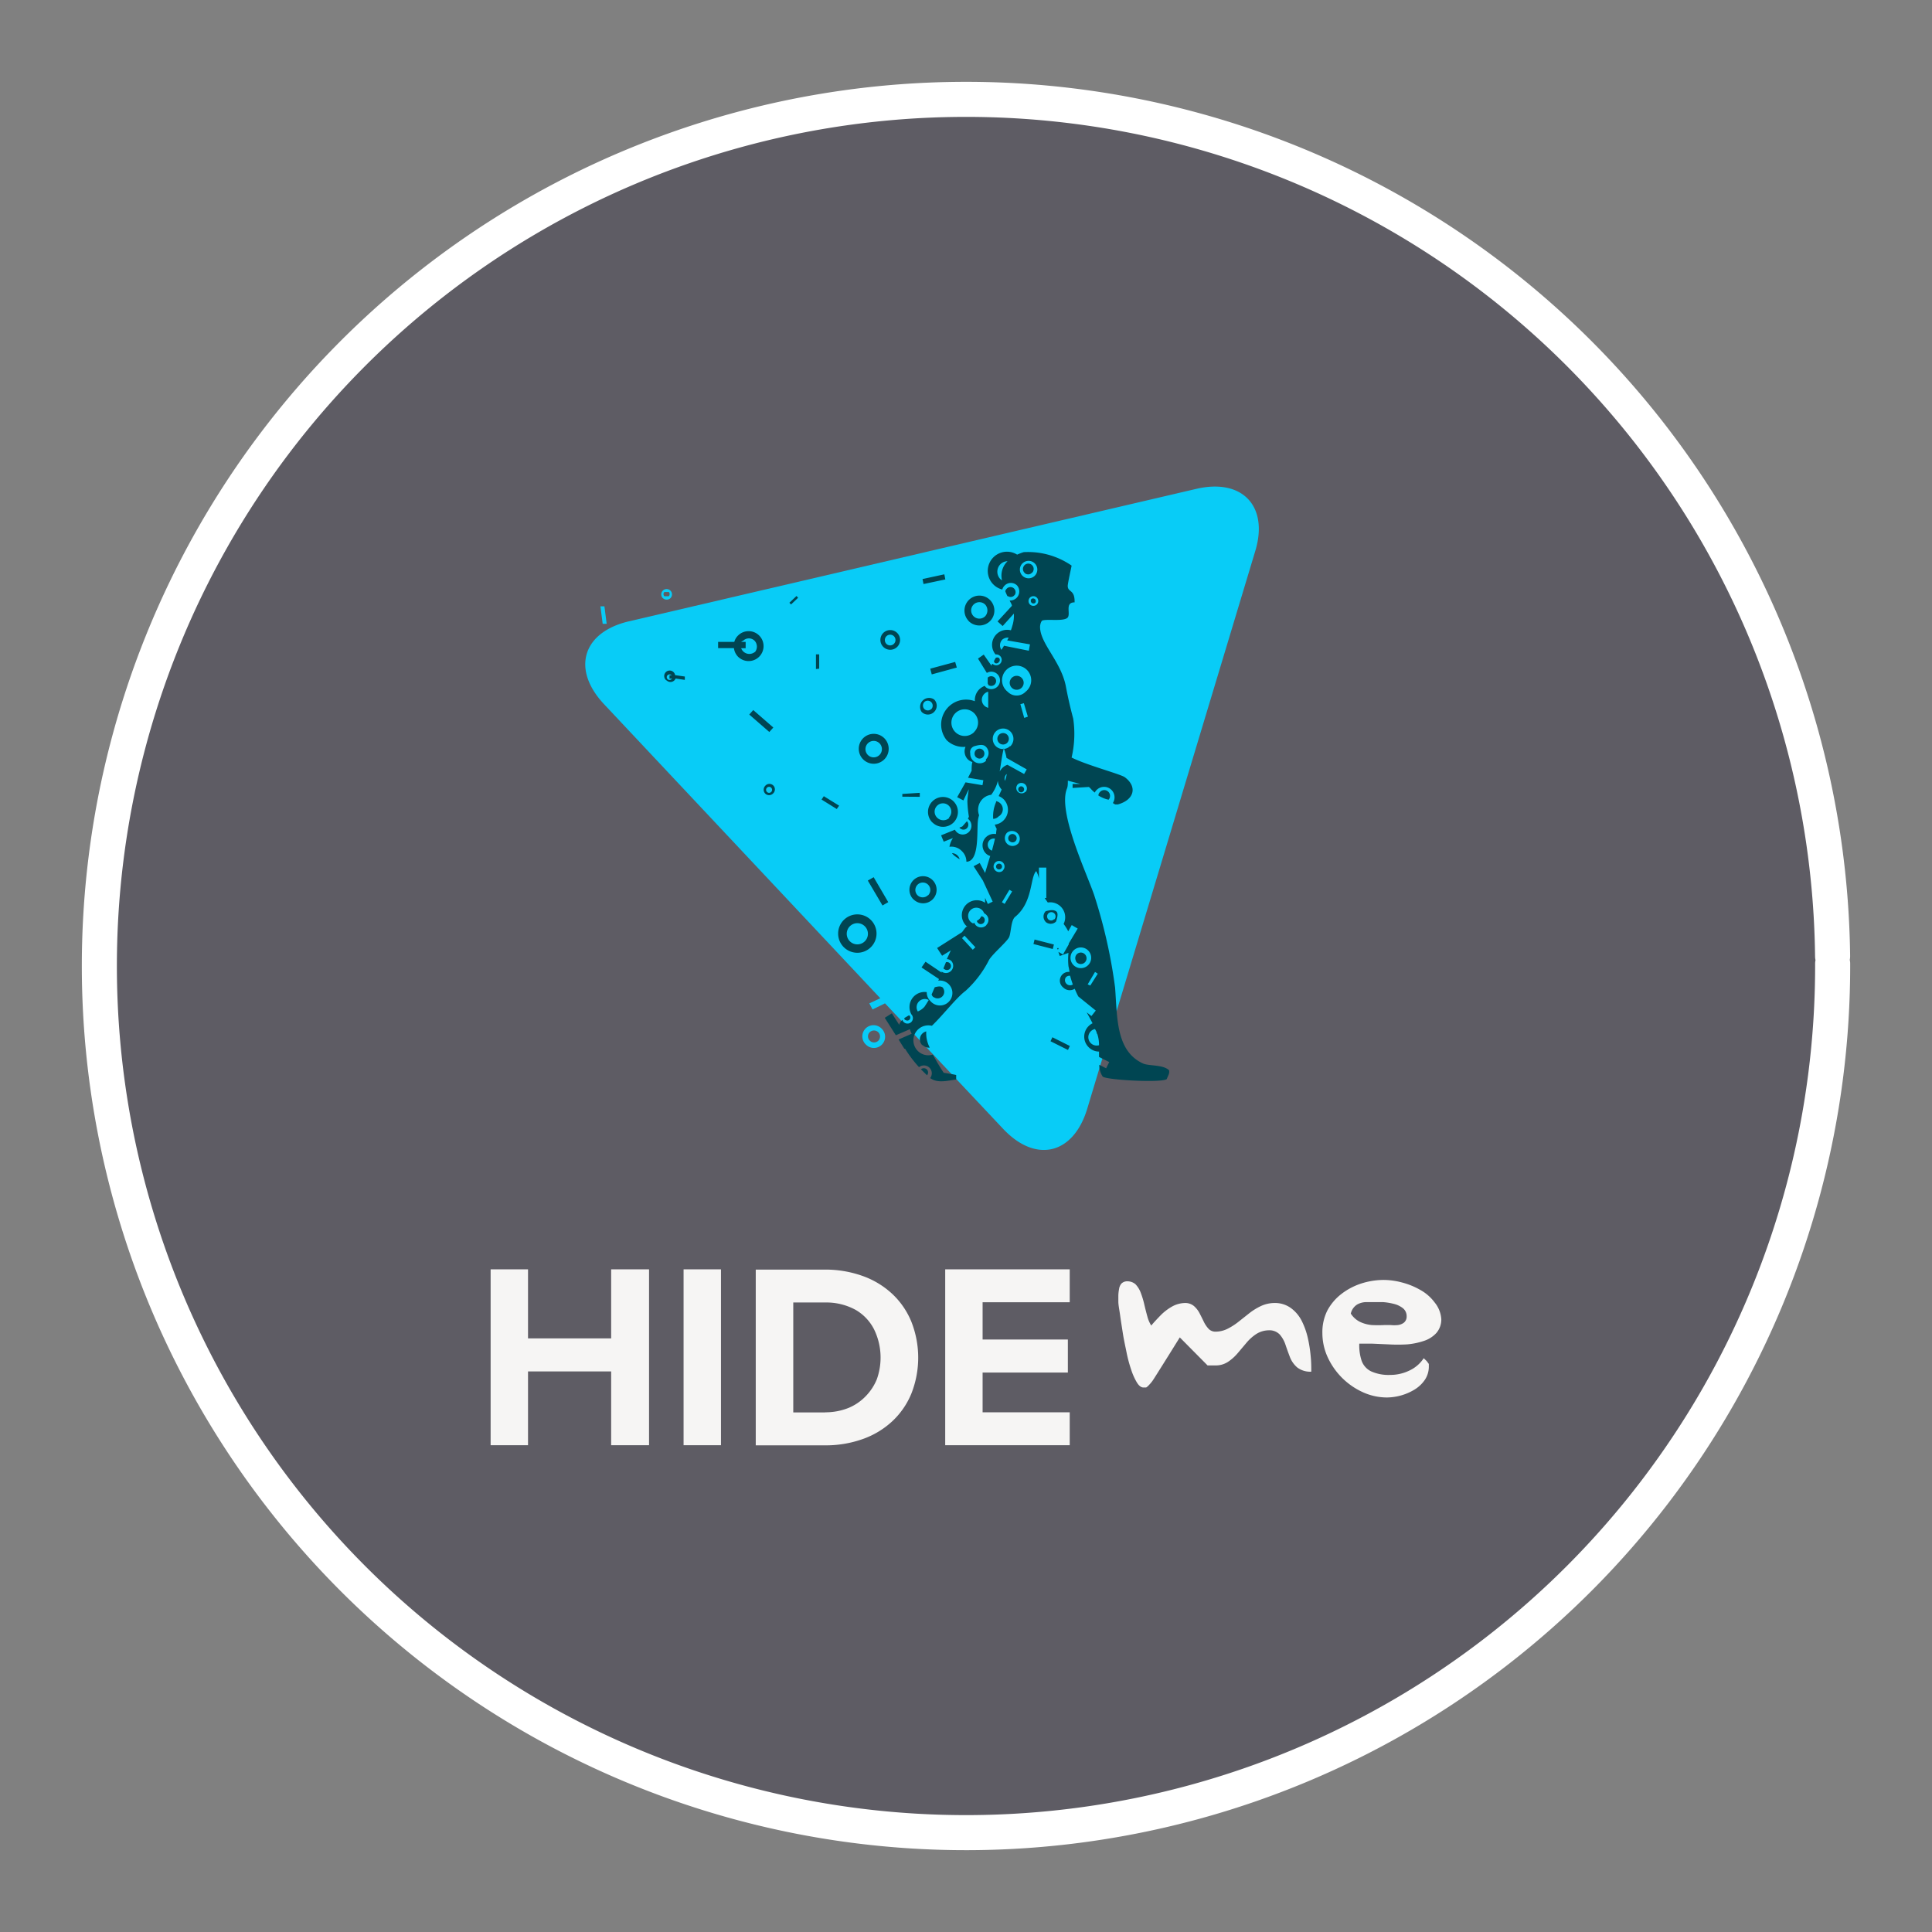 <?xml version="1.0" encoding="UTF-8" standalone="no"?>
<svg
   xmlns:dc="http://purl.org/dc/elements/1.1/"
   xmlns:cc="http://creativecommons.org/ns#"
   xmlns:rdf="http://www.w3.org/1999/02/22-rdf-syntax-ns#"
   xmlns:svg="http://www.w3.org/2000/svg"
   xmlns="http://www.w3.org/2000/svg"
   xmlns:sodipodi="http://sodipodi.sourceforge.net/DTD/sodipodi-0.dtd"
   xmlns:inkscape="http://www.inkscape.org/namespaces/inkscape"
   width="248.0px"
   height="248.0px"
   viewBox="0 0 248.0 248.0"
   version="1.1"
   id="SVGRoot"
   sodipodi:docname="hide.me-square Dark.svg"
   inkscape:version="1.0.2-2 (e86c870879, 2021-01-15)">
  <rect x="0" y="0" width="248.0" height="248.0" fill="#808080" stroke="none"/>
  <defs
     id="defs1402">
    <inkscape:path-effect
       effect="fillet_chamfer"
       id="path-effect2040"
       is_visible="true"
       lpeversion="1"
       satellites_param="F,0,0,1,0,0,0,1 @ F,0,0,1,0,6.076,0,1 @ F,0,0,1,0,6.145,0,1 @ F,0,0,1,0,0,0,1"
       unit="px"
       method="auto"
       mode="F"
       radius="0"
       chamfer_steps="1"
       flexible="false"
       use_knot_distance="true"
       apply_no_radius="true"
       apply_with_radius="true"
       only_selected="true"
       hide_knots="false" />
    <style
       id="style1979">.cls-1{fill:url(#GreenGradient);}.cls-2{fill:#fff;}</style>
    <linearGradient
       id="GreenGradient"
       x1="-522.53"
       y1="465.47"
       x2="-416.47"
       y2="571.53"
       gradientTransform="rotate(-90,-456.5,24.5)"
       gradientUnits="userSpaceOnUse">
      <stop
         offset="0"
         stop-color="#1b660f"
         id="stop1981" />
      <stop
         offset="1"
         stop-color="#6cae3e"
         id="stop1983" />
    </linearGradient>
  </defs>
  <sodipodi:namedview
     id="base"
     pagecolor="#101010"
     bordercolor="#666666"
     borderopacity="1.0"
     inkscape:pageopacity="0"
     inkscape:pageshadow="2"
     inkscape:zoom="1.1673772"
     inkscape:cx="124"
     inkscape:cy="124"
     inkscape:document-units="px"
     inkscape:current-layer="layer2"
     inkscape:document-rotation="0"
     showgrid="true"
     inkscape:window-width="1366"
     inkscape:window-height="705"
     inkscape:window-x="-8"
     inkscape:window-y="-8"
     inkscape:window-maximized="1"
     inkscape:snap-global="false"
     showguides="true">
    <inkscape:grid
       type="xygrid"
       id="grid1972" />
  </sodipodi:namedview>
  <g
     inkscape:groupmode="layer"
     id="layer3"
     inkscape:label="BG" />
  <g
     inkscape:groupmode="layer"
     id="layer4"
     inkscape:label="Bounding Box" />
  <g
     inkscape:groupmode="layer"
     id="layer2"
     inkscape:label="Top">
    <g
       id="g847"
       transform="translate(-0.193,-0.05)"
       style="fill:#5e5c64">
      <path
         style="fill:#5e5c64;fill-opacity:0.327;stroke:none;stroke-width:3;stroke-linecap:round;stroke-linejoin:round;stroke-miterlimit:4;stroke-dasharray:none;stroke-opacity:1;paint-order:normal"
         id="path885"
         sodipodi:type="arc"
         sodipodi:cx="154.57903"
         sodipodi:cy="83.172447"
         sodipodi:rx="111.24603"
         sodipodi:ry="111.24603"
         sodipodi:start="5.9893981"
         sodipodi:end="5.9807042"
         sodipodi:open="true"
         sodipodi:arc-type="arc"
         transform="rotate(16.684)"
         d="M 261.059,50.958 A 111.246,111.246 0 0 1 187.025,189.582 111.246,111.246 0 0 1 48.24,115.85 111.246,111.246 0 0 1 121.671,-23.095 111.246,111.246 0 0 1 260.775,50.033" />
      <path
         style="fill:#5e5c64;fill-opacity:1;stroke:#ffffff;stroke-width:4.5;stroke-linecap:round;stroke-linejoin:round;stroke-miterlimit:4;stroke-dasharray:none;stroke-opacity:1;paint-order:normal"
         id="path883-9"
         sodipodi:type="arc"
         sodipodi:cx="154.57903"
         sodipodi:cy="83.172447"
         sodipodi:rx="111.24604"
         sodipodi:ry="111.24604"
         sodipodi:start="5.9893981"
         sodipodi:end="5.9807042"
         sodipodi:open="true"
         sodipodi:arc-type="arc"
         transform="rotate(16.684)"
         d="M 261.059,50.958 A 111.246,111.246 0 0 1 187.025,189.582 111.246,111.246 0 0 1 48.24,115.85 111.246,111.246 0 0 1 121.671,-23.095 111.246,111.246 0 0 1 260.775,50.033" />
    </g>
    <g
       id="g97">
      <g
         id="Layer_2"
         data-name="Layer 2"
         transform="matrix(1.6,0,0,1.6,43.939,43.994)">
        <g
           id="dl_4_gfx"
           data-name="dl 4 gfx">
          <path
             class="cls-1"
             d="M 53,63.05 43.54,53 42.54,53.49 42.28,53 43.16,52.59 21,29 c -2.63,-2.8 -1.73,-5.78 2,-6.65 L 68.49,11.73 c 3.73,-0.88 5.85,1.4 4.75,5 L 59.76,61.47 C 58.64,65.14 55.62,65.85 53,63.05 Z M 42,56.3 A 0.898,0.898 0 1 1 43.24,55 l 0.06,0.06 A 0.898,0.898 0 0 1 42,56.3 Z M 43,56 a 0.48,0.48 0 0 0 0,-0.68 v 0 a 0.49,0.49 0 0 0 -0.69,0 v 0 a 0.47,0.47 0 0 0 0,0.66 v 0 A 0.48,0.48 0 0 0 43,56 Z M 20.89,22.55 20.71,21.15 h 0.32 l 0.18,1.4 z m 4.82,-2.06 a 0.43,0.43 0 1 1 0.62,0 0.44,0.44 0 0 1 -0.61,0 z M 26.2,20 h -0.36 a 0.24,0.24 0 0 0 0,0.34 h 0.35 a 0.25,0.25 0 0 0 0,-0.35 v 0 z"
             id="path8"
             inkscape:connector-curvature="0"
             style="fill:#08ccf7" />
          <path
             class="cls-2"
             d="m 61,58.87 a 1.69,1.69 0 0 1 -0.27,-0.94 l 0.55,0.28 0.25,-0.5 -0.82,-0.41 v -0.43 a 1.18,1.18 0 0 1 -0.84,-0.36 1.19,1.19 0 0 1 0,-1.68 v 0 a 1.15,1.15 0 0 1 0.32,-0.23 c -0.15,-0.3 -0.31,-0.59 -0.47,-0.88 l 0.38,0.3 0.35,-0.44 -1.4,-1.13 c -0.11,-0.2 -0.2,-0.41 -0.29,-0.62 a 0.74,0.74 0 0 1 -0.92,-0.1 0.7,0.7 0 0 1 0.5,-1.25 3.33,3.33 0 0 0 -0.08,-0.45 5,5 0 0 1 0,-1.08 l -0.7,0.25 -0.11,-0.33 0.37,0.21 0.46,-0.81 v 0 -0.07 L 59,47 58.52,46.72 58.24,47.22 A 3.63,3.63 0 0 0 57.87,46.63 1.2,1.2 0 0 0 56.6,44.91 l -0.25,-0.36 h 0.13 V 42.11 H 55.89 V 43 a 2,2 0 0 0 -0.22,-0.61 c -0.5,0.5 -0.25,2.5 -1.69,3.67 -0.34,0.28 -0.32,1.25 -0.48,1.62 -0.16,0.37 -1.3,1.32 -1.61,1.83 A 8.56,8.56 0 0 1 50,52 c -0.74,0.55 -1.8,1.94 -2.7,2.8 a 1.2,1.2 0 1 0 0.08,2.31 q 0.4,0.75 0.87,1.46 c 0,0 0.83,0.13 1,0.18 v 0.36 c -0.6,0.08 -1.44,0.31 -2,-0.06 L 47.16,59 v 0 a 0.63,0.63 0 0 0 -0.89,-0.88 v 0 a 9.73,9.73 0 0 1 -1.12,-1.48 h -0.06 l -0.46,-0.74 1.05,-0.46 -0.16,-0.36 -1.11,0.48 -0.89,-1.4 0.57,-0.36 0.59,0.92 a 0.83,0.83 0 0 1 0.12,-0.25 l 0.13,-0.15 a 0.39,0.39 0 0 0 0.11,0.18 0.435,0.435 0 0 0 0.62,-0.61 v 0 a 1.21,1.21 0 0 1 1.23,-1.79 0.94,0.94 0 0 0 0.28,0.7 1,1 0 1 0 0.64,-1.62 l 0.06,-0.13 -1.4,-0.93 0.32,-0.46 1.29,0.87 c 0,0 0,-0.06 0,-0.08 a 0.58,0.58 0 0 0 0.79,-0.84 v 0 A 0.55,0.55 0 0 0 48.5,49.45 c 0.1,-0.22 0.21,-0.45 0.32,-0.7 l -0.7,0.43 -0.4,-0.62 2,-1.27 0.23,-0.31 a 0.7,0.7 0 0 1 0.2,-0.17 h -0.06 a 1.2,1.2 0 0 1 1.48,-1.88 v -0.39 l 0.22,0.49 0.39,-0.19 -0.79,-1.7 v 0 L 50.65,42 l 0.49,-0.26 0.43,0.8 c 0.13,-0.44 0.27,-0.9 0.41,-1.36 a 0.85,0.85 0 0 1 -0.37,-0.23 0.92,0.92 0 0 1 0.84,-1.53 2.68,2.68 0 0 1 0.05,-0.42 1.59,1.59 0 0 1 -0.15,-0.34 1.16,1.16 0 0 0 0.7,-0.34 1.2,1.2 0 0 0 0,-1.7 v 0 a 1.31,1.31 0 0 0 -0.39,-0.25 l 0.24,-0.52 a 1.25,1.25 0 0 1 -0.31,-0.7 l -0.06,0.23 a 3.11,3.11 0 0 1 -0.47,0.89 1.17,1.17 0 0 0 -0.7,0.34 1.23,1.23 0 0 0 -0.27,1.3 2,2 0 0 0 -0.1,0.48 c -0.09,0.88 0.13,3.23 -0.92,3.25 a 1.17,1.17 0 0 0 -0.36,-0.85 1.16,1.16 0 0 0 -1,-0.35 1.85,1.85 0 0 1 0.28,-0.7 l -0.74,0.29 -0.21,-0.51 1.11,-0.45 a 0.7,0.7 0 1 0 1.12,-0.81 l -0.08,-0.07 a 0.85,0.85 0 0 0 0.08,-0.17 9.47,9.47 0 0 1 -0.12,-1.2 c 0,-0.3 0.07,-0.66 0.11,-1 l -0.43,0.9 -0.5,-0.26 0.67,-1.19 1.36,0.23 0.07,-0.4 -1.23,-0.2 0.29,-0.56 v 0 c 0,-0.25 0,-0.48 0.06,-0.7 a 0.9,0.9 0 0 1 -0.37,-0.22 0.92,0.92 0 0 1 -0.18,-1 1.93,1.93 0 0 1 -1.51,-0.53 2,2 0 0 1 2.26,-3.13 1.22,1.22 0 0 1 0.35,-0.95 1.31,1.31 0 0 1 0.44,-0.28 l 0.08,0.1 a 0.7,0.7 0 1 0 0.09,-1.14 L 51,25.34 l 0.46,-0.32 0.63,0.9 c 0,-0.06 0,-0.11 0.08,-0.16 v 0 a 0.435,0.435 0 0 0 0.61,-0.62 0.44,0.44 0 0 0 -0.37,-0.13 1.2,1.2 0 0 1 0.07,-1.62 1.21,1.21 0 0 1 1.16,-0.32 3.56,3.56 0 0 0 0.11,-0.34 2.75,2.75 0 0 0 0.13,-1 l -0.9,1 -0.41,-0.37 1.15,-1.25 c 0,-0.13 -0.12,-0.28 -0.18,-0.43 a 0.73,0.73 0 0 0 0.6,-1.2 v 0 a 0.7,0.7 0 0 0 -1,0 v 0 a 0.7,0.7 0 0 0 -0.19,0.32 1.54,1.54 0 1 1 1.19,-2.8 4.71,4.71 0 0 1 0.53,-0.2 6.16,6.16 0 0 1 3.84,1.08 c 0,0.06 -0.29,1.31 -0.31,1.62 0,0.56 0.58,0.26 0.55,1.33 -0.85,0 -0.24,1 -0.6,1.26 -0.36,0.26 -1.47,0.08 -1.93,0.18 -0.15,0 -0.24,0.33 -0.24,0.53 0,1.33 1.65,2.73 2.06,4.72 0.19,1 0.34,1.65 0.6,2.64 a 8.34,8.34 0 0 1 -0.13,3.12 c 1.26,0.63 3.94,1.33 4.27,1.58 1,0.74 0.79,1.8 -0.55,2.18 H 62 l -0.18,-0.11 a 0.84,0.84 0 0 0 -1.29,-1.06 0.7,0.7 0 0 0 -0.16,0.22 2,2 0 0 1 -0.34,-0.33 L 59.9,35.64 58.59,35.72 V 35.4 h 0.62 c -0.33,-0.09 -0.7,-0.18 -1,-0.27 0,0.22 0,0.43 -0.06,0.61 -0.79,1.83 1.53,6.72 2.16,8.54 A 41.74,41.74 0 0 1 62,51.74 c 0.18,2.39 0.06,5.08 2.23,6.08 0.46,0.22 1.63,0.08 2.1,0.55 0.06,0.27 -0.11,0.47 -0.18,0.7 -0.34,0.33 -4.91,0.08 -5.15,-0.2 z M 46.43,58.29 v 0 a 0.34,0.34 0 0 1 0.48,0.48 v 0 L 46.43,58.3 Z m 11.79,-1.55 -1.4,-0.7 0.15,-0.32 1.4,0.7 z M 46.53,56.36 a 0.66,0.66 0 0 1 0,-0.93 v 0 a 0.7,0.7 0 0 1 0.32,-0.18 2.47,2.47 0 0 0 0.28,1.3 0.7,0.7 0 0 1 -0.57,-0.2 z m 14,-0.94 c 0,-0.13 -0.09,-0.25 -0.14,-0.36 a 0.67,0.67 0 1 0 0.32,1.3 2.8,2.8 0 0 0 -0.14,-0.91 z M 45.16,54.35 a 0.23,0.23 0 0 1 -0.07,-0.17 l 0.35,-0.21 h 0.06 a 0.24,0.24 0 1 1 -0.34,0.34 z m 1.55,-1.08 c 0.12,-0.18 0.23,-0.36 0.34,-0.54 a 0.66,0.66 0 0 0 -0.88,0.92 1.4,1.4 0 0 0 0.54,-0.38 z m 0.7,-0.78 C 47.3,52.39 47.26,52.26 47.3,52.24 l 0.23,-0.53 c 0.39,-0.11 0.52,-0.06 0.62,0 a 0.53,0.53 0 0 1 -0.67,0.81 z m 11.2,-1 c -0.08,-0.22 -0.15,-0.45 -0.22,-0.7 a 0.4,0.4 0 0 0 -0.34,0.12 0.41,0.41 0 0 0 0.57,0.57 z m 1.4,0.08 0.6,-0.95 -0.22,-0.14 -0.59,1 z M 48.24,50.24 v -0.08 l 0.19,-0.46 a 0.32,0.32 0 1 1 -0.14,0.54 v 0 z m 11.45,-0.19 a 0.83,0.83 0 1 0 -1.14,-0.26 0.83,0.83 0 0 0 1.14,0.26 z M 58.86,49.59 A 0.45,0.45 0 0 1 59,49 v 0 a 0.46,0.46 0 1 1 -0.14,0.63 z m -18.63,-1.1 a 1.54,1.54 0 1 1 2.18,0 1.54,1.54 0 0 1 -2.18,0 z m 17.18,0.21 -0.07,-0.13 h 0.14 z m -6.83,0 0.21,-0.2 -0.87,-0.93 -0.2,0.2 z m 6.42,-0.06 -1.55,-0.4 0.09,-0.36 1.55,0.4 z M 41.94,48 a 0.85,0.85 0 1 0 -1.24,0 0.85,0.85 0 0 0 1.24,0 z m 9.73,-1.29 a 0.57,0.57 0 0 0 0,-0.81 v 0 a 0.66,0.66 0 0 0 -0.18,-0.13 0.66,0.66 0 0 0 -1.09,-0.25 0.66,0.66 0 0 0 0,0.93 v 0 a 0.7,0.7 0 0 0 0.21,0.14 l 0.09,-0.06 a 0.7,0.7 0 0 0 0.13,0.21 0.59,0.59 0 0 0 0.83,0 z M 51,46.55 a 0.29,0.29 0 0 1 -0.09,-0.17 0.76,0.76 0 0 0 0.28,-0.24 0.7,0.7 0 0 1 0.09,-0.13 0.37,0.37 0 0 1 0.17,0.08 0.33,0.33 0 0 1 0,0.46 0.32,0.32 0 0 1 -0.45,0 z m 5.43,-0.09 a 0.61,0.61 0 0 1 0,-0.85 c 0.53,-0.15 0.7,-0.08 0.83,0 0.13,0.08 0.19,0.29 0,0.83 a 0.61,0.61 0 0 1 -0.86,0 v 0 z m 0.7,-0.2 a 0.34,0.34 0 1 0 -0.49,0 v 0 a 0.32,0.32 0 0 0 0.45,0 v 0 z m -13.79,-1.11 -1.18,-2 0.47,-0.27 1.17,2 z m 9.8,-0.13 0.6,-1 -0.22,-0.13 -0.6,1 z m -7.32,-0.36 a 1.09,1.09 0 1 1 1.54,0 v 0 a 1.09,1.09 0 0 1 -1.53,0 v 0 z M 47,44.33 a 0.6,0.6 0 1 0 -0.85,0 v 0 a 0.6,0.6 0 0 0 0.83,0 z m 6,-2 a 0.44,0.44 0 1 0 -0.62,0 v 0 A 0.44,0.44 0 0 0 53,42.35 Z m -0.48,-0.14 a 0.23,0.23 0 0 1 0,-0.33 v 0 a 0.25,0.25 0 0 1 0.34,0 0.23,0.23 0 0 1 0,0.33 v 0 a 0.25,0.25 0 0 1 -0.34,0 z m -3.37,-1 a 1.25,1.25 0 0 1 -0.24,-0.24 0.65,0.65 0 0 1 0.62,0.49 3.34,3.34 0 0 1 -0.39,-0.26 z m 3.23,-1.4 a 0.5,0.5 0 0 0 -0.46,0.13 0.51,0.51 0 0 0 0,0.7 0.53,0.53 0 0 0 0.2,0.13 c 0.09,-0.35 0.18,-0.67 0.25,-1 z m 1.84,0.4 a 0.63,0.63 0 0 0 -0.89,-0.88 v 0 a 0.64,0.64 0 0 0 0,0.88 0.62,0.62 0 0 0 0.88,0 z m -0.7,-0.2 a 0.34,0.34 0 1 1 0.49,0 v 0 a 0.34,0.34 0 0 1 -0.47,0 z m -3.93,-1 A 0.32,0.32 0 0 1 49.51,38.9 l 0.23,-0.09 0.37,-0.42 v 0 a 0.4,0.4 0 0 1 0,0.56 v 0 a 0.39,0.39 0 0 1 -0.55,0 z m -2.25,-0.5 a 1.2,1.2 0 1 1 1.7,0 v 0 a 1.2,1.2 0 0 1 -1.69,0 z m 1.32,-0.39 a 0.67,0.67 0 1 0 -0.94,0 v 0 a 0.7,0.7 0 0 0 1,0 z m 3.8,-1.32 a 0.66,0.66 0 0 1 0.2,1.22 0.65,0.65 0 0 1 -0.44,0.2 2.8,2.8 0 0 1 0.22,-1.32 z m -12.79,0.63 -1.22,-0.76 0.18,-0.27 1.23,0.76 z m 21,-1.18 a 0.48,0.48 0 0 1 0.11,-0.18 0.464,0.464 0 0 1 0.7,0.61 C 61.19,36.61 60.92,36.48 60.66,36.33 Z M 44.93,36.42 V 36.2 l 1.4,-0.09 v 0.32 z m -11,-0.25 a 0.45,0.45 0 0 1 0,-0.62 0.44,0.44 0 1 1 0.62,0.62 v 0 a 0.44,0.44 0 0 1 -0.62,0 z m 20.89,-0.13 a 0.44,0.44 0 0 0 -0.62,-0.62 0.43,0.43 0 0 0 0,0.61 v 0 a 0.43,0.43 0 0 0 0.6,0 v 0 z m -20.41,0 a 0.24,0.24 0 0 0 0,-0.34 v 0 a 0.24,0.24 0 1 0 -0.34,0.34 v 0 a 0.24,0.24 0 0 0 0.34,0 z M 54.3,36 a 0.24,0.24 0 0 1 0,-0.34 0.23,0.23 0 0 1 0.33,0 v 0 A 0.24,0.24 0 0 1 54.29,36 Z m -1,-1.4 a 0.53,0.53 0 0 0 -0.14,0.55 2.7,2.7 0 0 0 0.14,-0.5 z m 1.4,0 0.21,-0.37 -1.62,-0.92 a 4.2,4.2 0 0 0 -0.22,-0.78 c -0.15,0.59 -0.22,1.25 -0.33,1.87 a 1.4,1.4 0 0 1 0.2,-0.27 1.12,1.12 0 0 1 0.42,-0.27 v 0 z M 41.78,33.42 a 1.2,1.2 0 1 1 1.71,0 1.2,1.2 0 0 1 -1.71,0 z m 9.86,0 a 0.7,0.7 0 0 0 0,-1 v 0 C 51.5,32.28 51.31,32.2 50.78,32.35 v 0 a 0.53,0.53 0 0 0 -0.27,0.14 0.5,0.5 0 0 0 -0.13,0.46 0.76,0.76 0 0 0 1.2,0.65 l 0.06,-0.06 z m -0.8,-0.17 a 0.41,0.41 0 0 1 0,-0.57 0.4,0.4 0 0 1 0.56,0 v 0 a 0.41,0.41 0 0 1 0,0.57 0.39,0.39 0 0 1 -0.55,0 z M 43.1,33.07 a 0.66,0.66 0 0 0 0,-0.93 v 0 a 0.66,0.66 0 1 0 0,0.93 z m 10.5,-0.7 a 0.83,0.83 0 1 0 -1.17,0 v 0 a 0.82,0.82 0 0 0 1.13,0 z M 52.69,32.1 a 0.46,0.46 0 1 1 0.65,0 0.46,0.46 0 0 1 -0.65,0 z m -2,-0.87 a 1.06,1.06 0 0 0 0,-1.51 v 0 a 1.07,1.07 0 1 0 0,1.52 z m -16.43,0 -1.61,-1.4 0.32,-0.36 1.61,1.4 z M 54.71,30.1 55,30 54.68,28.92 54.4,29 Z m -8.23,-0.48 a 0.72,0.72 0 0 1 1,-1 0.7,0.7 0 0 1 0,1 v 0 a 0.7,0.7 0 0 1 -1,0 z m 0.78,-0.23 a 0.4,0.4 0 0 0 -0.56,-0.57 0.41,0.41 0 0 0 0,0.57 0.4,0.4 0 0 0 0.55,0 z M 51.82,28 a 0.64,0.64 0 0 0 -0.32,0.18 0.66,0.66 0 0 0 0,0.93 v 0 a 0.7,0.7 0 0 0 0.32,0.18 c 0,-0.4 0,-0.85 0,-1.3 z m 3,0 a 1.17,1.17 0 1 0 -1.44,0 1,1 0 0 0 1.44,0 z m -1.11,-0.32 a 0.56,0.56 0 1 1 0.79,0 v 0 a 0.56,0.56 0 0 1 -0.79,0 z m -1.86,-0.25 a 0.32,0.32 0 0 1 -0.07,-0.09 v -0.41 -0.06 a 0.4,0.4 0 0 1 0.56,0 v 0 a 0.39,0.39 0 0 1 0,0.55 v 0 a 0.4,0.4 0 0 1 -0.56,0 z M 26,27.09 a 0.44,0.44 0 1 1 0.7,-0.42 l 0.78,0.11 v 0.27 l -0.74,-0.11 a 0.42,0.42 0 0 1 -0.1,0.15 0.44,0.44 0 0 1 -0.62,0 z m 0.48,-0.14 v 0 h -0.23 v -0.27 h 0.18 a 0.24,0.24 0 0 0 -0.34,0 v 0 a 0.223,0.223 0 1 0 0.33,0.3 z m 20.81,-0.34 -0.12,-0.46 2,-0.54 0.13,0.45 z M 38,26.18 V 25 h 0.26 v 1.15 z m 14.35,-0.5 a 0.25,0.25 0 0 1 -0.07,-0.13 2.74,2.74 0 0 1 0.14,-0.26 0.23,0.23 0 0 1 0.26,0 0.22,0.22 0 0 1 0,0.32 v 0 a 0.24,0.24 0 0 1 -0.36,0.06 z M 31.76,25.2 A 1.18,1.18 0 0 1 31.42,24.5 H 30.15 V 24 h 1.3 a 1.11,1.11 0 0 1 0.3,-0.51 1.2,1.2 0 1 1 0,1.7 v 0 z m 1.32,-0.35 a 0.7,0.7 0 0 0 0,-0.94 0.65,0.65 0 0 0 -0.92,0 v 0 A 0.45,0.45 0 0 0 32,24 h 0.36 v 0.51 H 32 a 0.7,0.7 0 0 0 1.11,0.29 z m 22,-0.14 0.09,-0.51 -1.83,-0.32 0.12,-0.22 a 0.7,0.7 0 0 0 -0.5,0.15 v 0 a 0.65,0.65 0 0 0 -0.08,0.83 l 0.21,-0.33 z M 43.4,24.4 a 0.79,0.79 0 1 1 1.12,0 v 0 a 0.79,0.79 0 0 1 -1.12,0 z m 0.86,-0.25 a 0.43,0.43 0 0 0 0,-0.6 v 0 a 0.43,0.43 0 0 0 -0.61,0 v 0 a 0.44,0.44 0 0 0 0,0.61 0.43,0.43 0 0 0 0.6,0 z m 6,-1.82 a 1.2,1.2 0 1 1 1.71,0 1.22,1.22 0 0 1 -1.72,0 z m 1.32,-0.39 a 0.7,0.7 0 0 0 0,-0.93 0.66,0.66 0 1 0 0,0.93 z M 55.72,21 a 0.39,0.39 0 1 0 -0.55,0 v 0 a 0.4,0.4 0 0 0 0.55,0 z M 36,21 l -0.13,-0.14 0.57,-0.54 0.13,0.14 z m 19.3,-0.14 a 0.22,0.22 0 0 1 0,-0.31 v 0 a 0.22,0.22 0 0 1 0.3,0.31 v 0 a 0.22,0.22 0 0 1 -0.3,0 z m -1.93,-0.5 c -0.06,-0.14 -0.13,-0.28 -0.18,-0.42 a 0.36,0.36 0 0 1 0.11,-0.2 0.41,0.41 0 0 1 0.66,0.48 l -0.09,0.09 a 0.4,0.4 0 0 1 -0.5,0 z m -6.74,-1 -0.08,-0.4 1.75,-0.38 0.08,0.41 z m 6.74,-1.83 a 0.81,0.81 0 0 0 -0.57,0.24 0.85,0.85 0 0 0 0,1.2 l 0.13,0.1 a 1.6,1.6 0 0 1 0.45,-1.55 z m 2.18,1.17 a 0.7,0.7 0 0 0 0,-1 v 0 a 0.7,0.7 0 1 0 0,1 z m -0.8,-0.23 a 0.43,0.43 0 1 1 0.63,-0.06 l -0.07,0.06 a 0.41,0.41 0 0 1 -0.57,0 z"
             id="path10"
             inkscape:connector-curvature="0"
             style="fill:#004552" />
        </g>
      </g>
      <g
         id="g44"
         transform="matrix(1.6,0,0,1.6,43.939,43.994)"
         style="fill:#f6f5f4">
        <g
           id="g22"
           style="fill:#f6f5f4">
          <polygon
             class="cls-3"
             points="24.61,74.34 21.57,74.34 21.57,79.88 14.9,79.88 14.9,74.34 11.9,74.34 11.9,88.45 14.9,88.45 14.9,82.53 21.57,82.53 21.57,88.45 24.61,88.45 "
             id="polygon14"
             style="fill:#f6f5f4" />
          <rect
             class="cls-3"
             x="27.38"
             y="74.34"
             width="3"
             height="14.11"
             id="rect16"
             style="fill:#f6f5f4" />
          <path
             class="cls-3"
             d="m 38.74,88.46 a 8.81,8.81 0 0 0 3,-0.5 6.79,6.79 0 0 0 2.37,-1.42 6.31,6.31 0 0 0 1.54,-2.22 7.85,7.85 0 0 0 0,-5.79 6.35,6.35 0 0 0 -1.54,-2.23 6.85,6.85 0 0 0 -2.37,-1.43 8.89,8.89 0 0 0 -3,-0.51 h -5.57 v 14.1 z m 0,-2.64 H 36.18 V 77 h 2.56 a 4.88,4.88 0 0 1 2.44,0.59 3.78,3.78 0 0 1 1.49,1.58 5.17,5.17 0 0 1 0.21,4 4.25,4.25 0 0 1 -0.88,1.34 4.11,4.11 0 0 1 -1.39,0.95 5,5 0 0 1 -1.87,0.35 z"
             id="path18"
             inkscape:connector-curvature="0"
             style="fill:#f6f5f4" />
          <polygon
             class="cls-3"
             points="58.36,85.81 51.37,85.81 51.37,82.62 58.21,82.62 58.21,79.97 51.37,79.97 51.37,76.98 58.36,76.98 58.36,74.34 48.37,74.34 48.37,88.45 58.36,88.45 "
             id="polygon20"
             style="fill:#f6f5f4" />
        </g>
        <g
           id="g28"
           style="fill:#f6f5f4">
          <path
             class="cls-3"
             d="m 62.26,76.43 c 0,0 0,0.21 0,0.49 0,0.28 0.08,0.65 0.14,1.09 0.06,0.44 0.14,0.93 0.22,1.45 0.08,0.52 0.19,1 0.3,1.55 0.11,0.55 0.24,1 0.38,1.41 a 4.87,4.87 0 0 0 0.45,1 c 0.16,0.26 0.33,0.39 0.51,0.4 h 0.23 a 1,1 0 0 0 0.22,-0.19 3,3 0 0 0 0.22,-0.25 c 0.08,-0.1 0.19,-0.27 0.34,-0.51 l 0.51,-0.81 0.57,-0.91 0.51,-0.82 0.33,-0.53 2.23,2.25 h 0.16 0.25 0.23 a 1.79,1.79 0 0 0 1,-0.29 3.7,3.7 0 0 0 0.78,-0.7 l 0.71,-0.84 a 3.6,3.6 0 0 1 0.79,-0.7 1.92,1.92 0 0 1 1,-0.29 1.14,1.14 0 0 1 0.87,0.34 2.4,2.4 0 0 1 0.46,0.82 c 0.11,0.33 0.23,0.66 0.36,1 a 2.1,2.1 0 0 0 0.58,0.82 1.72,1.72 0 0 0 1.13,0.34 c 0,-0.36 0,-0.78 -0.05,-1.25 a 10.88,10.88 0 0 0 -0.23,-1.46 6,6 0 0 0 -0.5,-1.39 2.89,2.89 0 0 0 -0.85,-1 2.17,2.17 0 0 0 -1.31,-0.41 2.62,2.62 0 0 0 -1.09,0.24 4.81,4.81 0 0 0 -0.93,0.57 l -0.86,0.68 a 5.17,5.17 0 0 1 -0.88,0.57 2.19,2.19 0 0 1 -1,0.24 0.75,0.75 0 0 1 -0.55,-0.24 2.33,2.33 0 0 1 -0.38,-0.57 C 69,78.3 68.89,78.08 68.77,77.85 a 1.94,1.94 0 0 0 -0.45,-0.57 1.08,1.08 0 0 0 -0.7,-0.24 2.22,2.22 0 0 0 -1.06,0.29 4.16,4.16 0 0 0 -0.9,0.69 c -0.27,0.28 -0.53,0.55 -0.76,0.83 a 2.56,2.56 0 0 1 -0.31,-0.72 c -0.08,-0.29 -0.16,-0.6 -0.24,-0.94 A 6.93,6.93 0 0 0 64.07,76.25 2,2 0 0 0 63.63,75.53 1,1 0 0 0 63,75.3 a 0.66,0.66 0 0 0 -0.49,0.18 0.84,0.84 0 0 0 -0.19,0.43 3.34,3.34 0 0 0 -0.06,0.52 z"
             id="path24"
             inkscape:connector-curvature="0"
             style="fill:#f6f5f4" />
          <path
             class="cls-3"
             d="m 78.63,79.47 a 4.63,4.63 0 0 0 0.43,1.93 5.69,5.69 0 0 0 2.8,2.79 4.68,4.68 0 0 0 1.93,0.43 A 4.36,4.36 0 0 0 86,84 2.72,2.72 0 0 0 86.84,83.22 1.9,1.9 0 0 0 87.17,82.14 V 81.93 L 87,81.7 86.76,81.47 a 2.78,2.78 0 0 1 -1.17,1 3.49,3.49 0 0 1 -1.52,0.34 3.4,3.4 0 0 1 -1.54,-0.29 1.52,1.52 0 0 1 -0.75,-0.84 3.93,3.93 0 0 1 -0.19,-1.38 h 1 l 1.35,0.06 a 12.74,12.74 0 0 0 1.48,0 5.75,5.75 0 0 0 1.36,-0.28 2.32,2.32 0 0 0 1,-0.64 1.65,1.65 0 0 0 0.39,-1.11 A 2.36,2.36 0 0 0 87.64,77 3.6,3.6 0 0 0 86.5,76 5.91,5.91 0 0 0 85,75.39 a 5.8,5.8 0 0 0 -1.44,-0.2 5.92,5.92 0 0 0 -1.82,0.29 5.25,5.25 0 0 0 -1.59,0.84 4.15,4.15 0 0 0 -1.13,1.34 3.88,3.88 0 0 0 -0.39,1.81 z m 2.28,-1.58 a 1.15,1.15 0 0 1 0.53,-0.74 1.54,1.54 0 0 1 0.8,-0.18 h 0.59 0.68 a 5.09,5.09 0 0 1 0.85,0.14 1.92,1.92 0 0 1 0.72,0.34 0.81,0.81 0 0 1 0.31,0.65 0.63,0.63 0 0 1 -0.21,0.51 1,1 0 0 1 -0.49,0.2 2.92,2.92 0 0 1 -0.59,0 h -0.5 a 10,10 0 0 1 -1,0 2.8,2.8 0 0 1 -0.94,-0.25 1.84,1.84 0 0 1 -0.75,-0.67 z"
             id="path26"
             inkscape:connector-curvature="0"
             style="fill:#f6f5f4" />
        </g>
      </g>
    </g>
  </g>
</svg>

